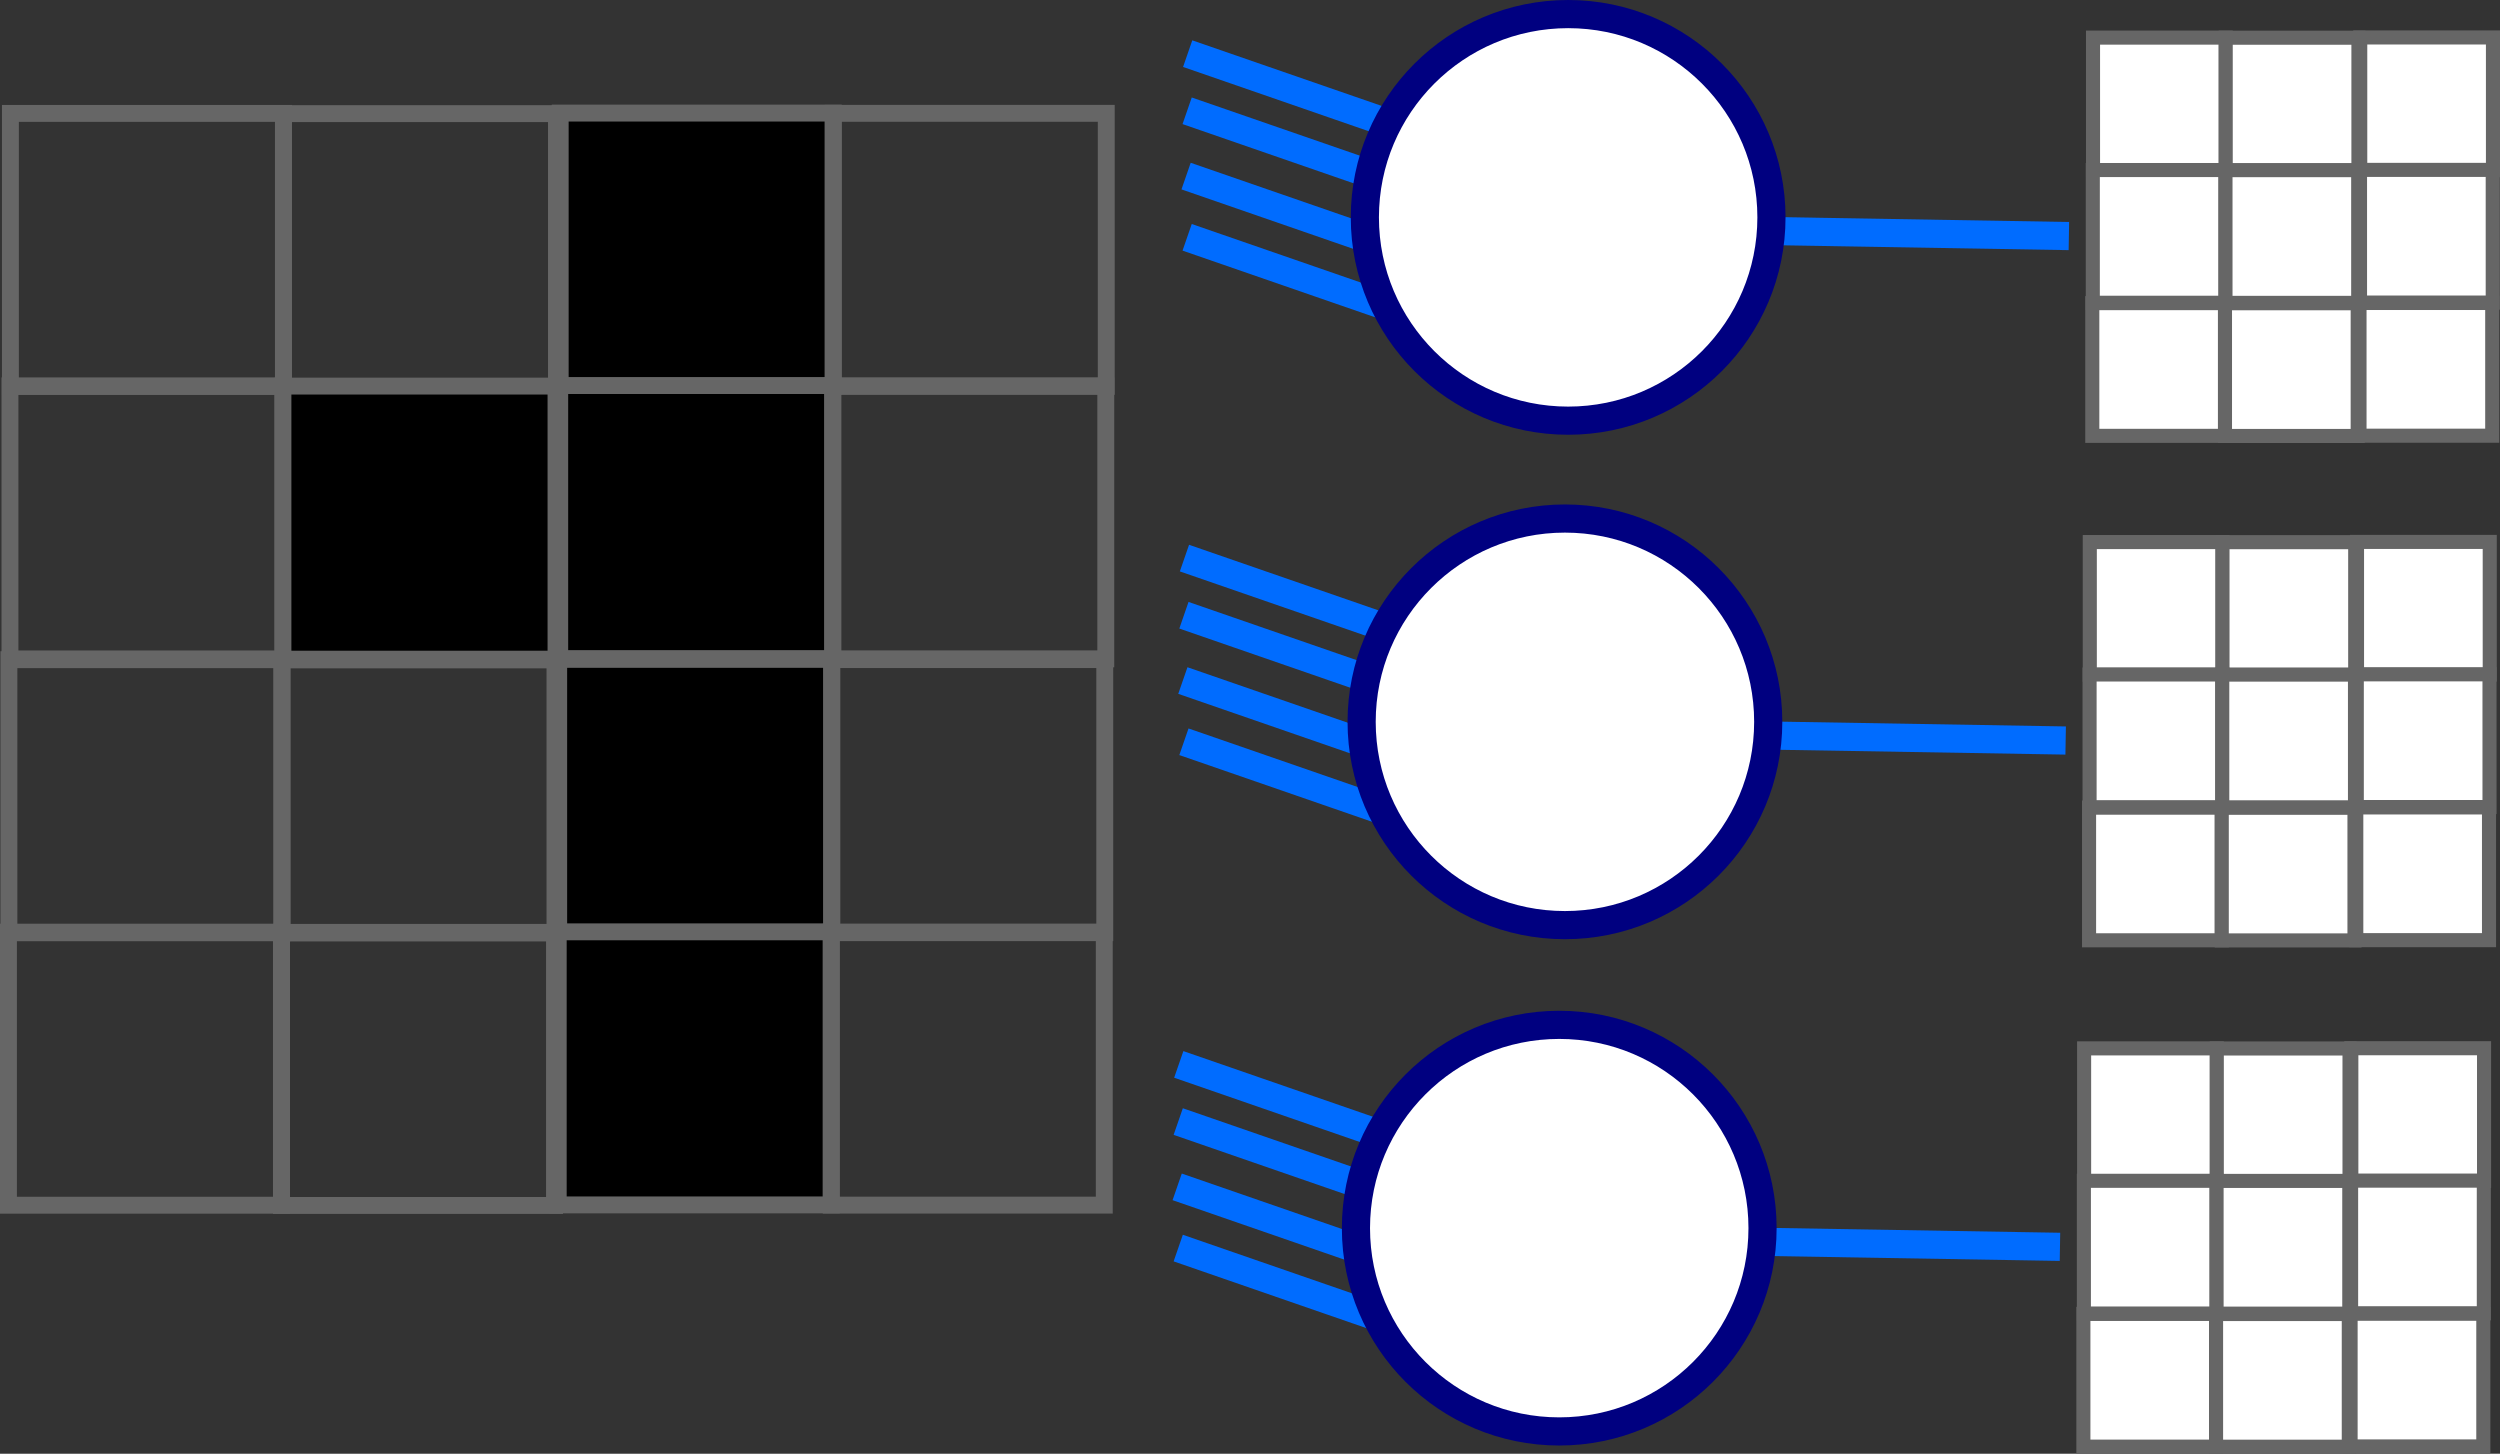 <?xml version="1.0" encoding="UTF-8" standalone="no"?>
<!-- Created with Inkscape (http://www.inkscape.org/) -->

<svg
   xmlns:dc="http://purl.org/dc/elements/1.1/"
   xmlns:cc="http://creativecommons.org/ns#"
   xmlns:rdf="http://www.w3.org/1999/02/22-rdf-syntax-ns#"
   xmlns:svg="http://www.w3.org/2000/svg"
   xmlns="http://www.w3.org/2000/svg"
   xmlns:sodipodi="http://sodipodi.sourceforge.net/DTD/sodipodi-0.dtd"
   xmlns:inkscape="http://www.inkscape.org/namespaces/inkscape"
   width="887.828"
   height="516.278"
   id="svg2"
   version="1.1"
   inkscape:version="0.91 r13725"
   sodipodi:docname="many_convolutions.svg">
  <rect width="100%" height="100%" fill="#333333" stroke="none"/>
  <defs
     id="defs4">
    <marker
       inkscape:stockid="Arrow1Lend"
       orient="auto"
       refY="0"
       refX="0"
       id="Arrow1Lend"
       style="overflow:visible">
      <path
         id="path3818"
         d="M 0,0 5,-5 -12.5,0 5,5 0,0 Z"
         style="fill-rule:evenodd;stroke:#000000;stroke-width:1pt"
         transform="matrix(-0.8,0,0,-0.8,-10,0)"
         inkscape:connector-curvature="0" />
    </marker>
    <marker
       inkscape:stockid="TriangleOutL"
       orient="auto"
       refY="0"
       refX="0"
       id="TriangleOutL"
       style="overflow:visible">
      <path
         id="path3957"
         d="m 5.77,0 -8.65,5 0,-10 8.65,5 z"
         style="fill-rule:evenodd;stroke:#000000;stroke-width:1pt"
         transform="scale(0.8,0.8)"
         inkscape:connector-curvature="0" />
    </marker>
    <marker
       inkscape:stockid="EmptyTriangleOutL"
       orient="auto"
       refY="0"
       refX="0"
       id="EmptyTriangleOutL"
       style="overflow:visible">
      <path
         id="path3975"
         d="m 5.77,0 -8.65,5 0,-10 8.65,5 z"
         style="fill:#ffffff;fill-rule:evenodd;stroke:#000000;stroke-width:1pt"
         transform="matrix(0.8,0,0,0.8,-4.8,0)"
         inkscape:connector-curvature="0" />
    </marker>
    <marker
       inkscape:stockid="Arrow2Send"
       orient="auto"
       refY="0"
       refX="0"
       id="Arrow2Send"
       style="overflow:visible">
      <path
         id="path3848"
         style="fill-rule:evenodd;stroke-width:0.625;stroke-linejoin:round"
         d="M 8.719,4.034 -2.207,0.016 8.719,-4.002 c -1.745,2.372 -1.735,5.617 -6e-7,8.035 z"
         transform="matrix(-0.3,0,0,-0.3,0.69,0)"
         inkscape:connector-curvature="0" />
    </marker>
    <marker
       inkscape:stockid="Arrow2Sstart"
       orient="auto"
       refY="0"
       refX="0"
       id="Arrow2Sstart"
       style="overflow:visible">
      <path
         id="path3845"
         style="fill-rule:evenodd;stroke-width:0.625;stroke-linejoin:round"
         d="M 8.719,4.034 -2.207,0.016 8.719,-4.002 c -1.745,2.372 -1.735,5.617 -6e-7,8.035 z"
         transform="matrix(0.3,0,0,0.3,-0.69,0)"
         inkscape:connector-curvature="0" />
    </marker>
    <inkscape:perspective
       sodipodi:type="inkscape:persp3d"
       inkscape:vp_x="-251.61117 : 302.7009 : 1"
       inkscape:vp_y="0 : 390.84169 : 0"
       inkscape:vp_z="-74.20798 : 302.7009 : 1"
       inkscape:persp3d-origin="-162.90958 : 284.95017 : 1"
       id="perspective3793" />
  </defs>
  <sodipodi:namedview
     id="base"
     pagecolor="#ffffff"
     bordercolor="#666666"
     borderopacity="1.0"
     inkscape:pageopacity="0.0"
     inkscape:pageshadow="2"
     inkscape:zoom="0.49497475"
     inkscape:cx="114.03603"
     inkscape:cy="520.3167"
     inkscape:document-units="px"
     inkscape:current-layer="layer1"
     showgrid="false"
     showguides="true"
     inkscape:guide-bbox="true"
     fit-margin-top="0"
     fit-margin-left="0"
     fit-margin-right="0"
     fit-margin-bottom="0"
     inkscape:window-width="1920"
     inkscape:window-height="1024"
     inkscape:window-x="0"
     inkscape:window-y="28"
     inkscape:window-maximized="1">
    <sodipodi:guide
       orientation="1,0"
       position="-281.522,498.261"
       id="guide3773" />
    <sodipodi:guide
       orientation="0,1"
       position="378.22,486.604"
       id="guide3775" />
  </sodipodi:namedview>
  <g
     inkscape:label="Layer 1"
     inkscape:groupmode="layer"
     id="layer1"
     transform="translate(665.621,-320.06)">
    <path
       style="fill:#0000ff;stroke:#006cff;stroke-width:10;stroke-linecap:butt;stroke-linejoin:miter;stroke-miterlimit:4;stroke-dasharray:none;stroke-opacity:1"
       d="m -40.74,402.049 109.844,1.847"
       id="path4091-0-61"
       inkscape:connector-curvature="0"
       sodipodi:nodetypes="cc" />
    <rect
       style="fill:#000000;fill-opacity:1;stroke:#666666;stroke-width:6;stroke-miterlimit:4;stroke-dasharray:none;stroke-dashoffset:0;stroke-opacity:1"
       id="rect4220-6"
       width="96.975"
       height="96.975"
       x="-466.679"
       y="360.222" />
    <rect
       style="fill:none;fill-opacity:1;stroke:#666666;stroke-width:6;stroke-miterlimit:4;stroke-dasharray:none;stroke-dashoffset:0;stroke-opacity:1"
       id="rect4220-3-7"
       width="96.975"
       height="96.975"
       x="-369.73"
       y="360.303" />
    <rect
       style="fill:#000000;fill-opacity:1;stroke:#666666;stroke-width:6;stroke-miterlimit:4;stroke-dasharray:none;stroke-dashoffset:0;stroke-opacity:1"
       id="rect4220-6-5"
       width="96.975"
       height="96.975"
       x="-466.845"
       y="456.979" />
    <rect
       style="fill:none;fill-opacity:1;stroke:#666666;stroke-width:6;stroke-miterlimit:4;stroke-dasharray:none;stroke-dashoffset:0;stroke-opacity:1"
       id="rect4220-3-7-6"
       width="96.975"
       height="96.975"
       x="-369.896"
       y="457.06" />
    <rect
       style="fill:none;fill-opacity:1;stroke:#666666;stroke-width:6;stroke-miterlimit:4;stroke-dasharray:none;stroke-dashoffset:0;stroke-opacity:1"
       id="rect4220-2"
       width="96.975"
       height="96.975"
       x="-662.455"
       y="554.336" />
    <rect
       style="fill:none;fill-opacity:1;stroke:#666666;stroke-width:6;stroke-miterlimit:4;stroke-dasharray:none;stroke-dashoffset:0;stroke-opacity:1"
       id="rect4220-3-9"
       width="96.975"
       height="96.975"
       x="-565.506"
       y="554.416" />
    <rect
       style="fill:#000000;fill-opacity:1;stroke:#666666;stroke-width:6;stroke-miterlimit:4;stroke-dasharray:none;stroke-dashoffset:0;stroke-opacity:1"
       id="rect4220-6-1"
       width="96.975"
       height="96.975"
       x="-467.212"
       y="554.224" />
    <rect
       style="fill:none;fill-opacity:1;stroke:#666666;stroke-width:6;stroke-miterlimit:4;stroke-dasharray:none;stroke-dashoffset:0;stroke-opacity:1"
       id="rect4220-3-7-2"
       width="96.975"
       height="96.975"
       x="-370.263"
       y="554.305" />
    <rect
       style="fill:none;fill-opacity:1;stroke:#666666;stroke-width:6;stroke-miterlimit:4;stroke-dasharray:none;stroke-dashoffset:0;stroke-opacity:1"
       id="rect4220-5-7"
       width="96.975"
       height="96.975"
       x="-662.621"
       y="651.093" />
    <rect
       style="fill:none;fill-opacity:1;stroke:#666666;stroke-width:6;stroke-miterlimit:4;stroke-dasharray:none;stroke-dashoffset:0;stroke-opacity:1"
       id="rect4220-3-3-0"
       width="96.975"
       height="96.975"
       x="-565.672"
       y="651.174" />
    <rect
       style="fill:#000000;fill-opacity:1;stroke:#666666;stroke-width:6;stroke-miterlimit:4;stroke-dasharray:none;stroke-dashoffset:0;stroke-opacity:1"
       id="rect4220-6-5-9"
       width="96.975"
       height="96.975"
       x="-467.378"
       y="650.982" />
    <rect
       style="fill:none;fill-opacity:1;stroke:#666666;stroke-width:6;stroke-miterlimit:4;stroke-dasharray:none;stroke-dashoffset:0;stroke-opacity:1"
       id="rect4220-3-7-6-3"
       width="96.975"
       height="96.975"
       x="-370.429"
       y="651.062" />
    <path
       style="fill:#0000ff;stroke:#006cff;stroke-width:10;stroke-linecap:butt;stroke-linejoin:miter;stroke-miterlimit:4;stroke-dasharray:none;stroke-opacity:1"
       d="m -243.841,339.113 80.763,27.964"
       id="path4091-0"
       inkscape:connector-curvature="0"
       sodipodi:nodetypes="cc" />
    <path
       style="fill:#0000ff;stroke:#006cff;stroke-width:10;stroke-linecap:butt;stroke-linejoin:miter;stroke-miterlimit:4;stroke-dasharray:none;stroke-opacity:1"
       d="m -244.029,359.405 80.763,27.964"
       id="path4091-0-0"
       inkscape:connector-curvature="0"
       sodipodi:nodetypes="cc" />
    <path
       style="fill:#0000ff;stroke:#006cff;stroke-width:10;stroke-linecap:butt;stroke-linejoin:miter;stroke-miterlimit:4;stroke-dasharray:none;stroke-opacity:1"
       d="m -244.407,382.596 80.763,27.964"
       id="path4091-0-6"
       inkscape:connector-curvature="0"
       sodipodi:nodetypes="cc" />
    <path
       style="fill:#0000ff;stroke:#006cff;stroke-width:10;stroke-linecap:butt;stroke-linejoin:miter;stroke-miterlimit:4;stroke-dasharray:none;stroke-opacity:1"
       d="m -244.029,404.337 80.763,27.964"
       id="path4091-0-2"
       inkscape:connector-curvature="0"
       sodipodi:nodetypes="cc" />
    <rect
       style="fill:none;fill-opacity:1;stroke:#666666;stroke-width:6;stroke-miterlimit:4;stroke-dasharray:none;stroke-dashoffset:0;stroke-opacity:1"
       id="rect4220"
       width="96.975"
       height="96.975"
       x="-661.922"
       y="360.334" />
    <rect
       style="fill:none;fill-opacity:1;stroke:#666666;stroke-width:6;stroke-miterlimit:4;stroke-dasharray:none;stroke-dashoffset:0;stroke-opacity:1"
       id="rect4220-3"
       width="96.975"
       height="96.975"
       x="-564.973"
       y="360.414" />
    <rect
       style="fill:none;fill-opacity:1;stroke:#666666;stroke-width:6;stroke-miterlimit:4;stroke-dasharray:none;stroke-dashoffset:0;stroke-opacity:1"
       id="rect4220-5"
       width="96.975"
       height="96.975"
       x="-662.088"
       y="457.091" />
    <rect
       style="fill:#000000;fill-opacity:1;stroke:#666666;stroke-width:6;stroke-miterlimit:4;stroke-dasharray:none;stroke-dashoffset:0;stroke-opacity:1"
       id="rect4220-3-3"
       width="96.975"
       height="96.975"
       x="-565.138"
       y="457.171" />
    <circle
       style="fill:#ffffff;fill-opacity:1;stroke:#000080;stroke-width:10;stroke-miterlimit:4;stroke-dasharray:none;stroke-dashoffset:0;stroke-opacity:1"
       id="path4273"
       cx="-108.721"
       cy="397.258"
       r="72.198" />
    <rect
       style="fill:#ffffff;fill-opacity:1;stroke:#666666;stroke-width:5;stroke-miterlimit:4;stroke-dasharray:none;stroke-dashoffset:0;stroke-opacity:1"
       id="rect4220-6-3"
       width="47.134"
       height="47.134"
       x="172.573"
       y="333.362" />
    <rect
       style="fill:#ffffff;fill-opacity:1;stroke:#666666;stroke-width:5;stroke-miterlimit:4;stroke-dasharray:none;stroke-dashoffset:0;stroke-opacity:1"
       id="rect4220-6-5-6"
       width="47.134"
       height="47.134"
       x="172.493"
       y="380.39" />
    <rect
       style="fill:#ffffff;fill-opacity:1;stroke:#666666;stroke-width:5;stroke-miterlimit:4;stroke-dasharray:none;stroke-dashoffset:0;stroke-opacity:1"
       id="rect4220-2-7"
       width="47.134"
       height="47.134"
       x="77.417"
       y="427.71" />
    <rect
       style="fill:#ffffff;fill-opacity:1;stroke:#666666;stroke-width:5;stroke-miterlimit:4;stroke-dasharray:none;stroke-dashoffset:0;stroke-opacity:1"
       id="rect4220-3-9-5"
       width="47.134"
       height="47.134"
       x="124.539"
       y="427.749" />
    <rect
       style="fill:#ffffff;fill-opacity:1;stroke:#666666;stroke-width:5;stroke-miterlimit:4;stroke-dasharray:none;stroke-dashoffset:0;stroke-opacity:1"
       id="rect4220-6-1-3"
       width="47.134"
       height="47.134"
       x="172.314"
       y="427.656" />
    <rect
       style="fill:#ffffff;fill-opacity:1;stroke:#666666;stroke-width:5;stroke-miterlimit:4;stroke-dasharray:none;stroke-dashoffset:0;stroke-opacity:1"
       id="rect4220-56"
       width="47.134"
       height="47.134"
       x="77.676"
       y="333.416" />
    <rect
       style="fill:#ffffff;fill-opacity:1;stroke:#666666;stroke-width:5;stroke-miterlimit:4;stroke-dasharray:none;stroke-dashoffset:0;stroke-opacity:1"
       id="rect4220-3-2"
       width="47.134"
       height="47.134"
       x="124.798"
       y="333.455" />
    <rect
       style="fill:#ffffff;fill-opacity:1;stroke:#666666;stroke-width:5;stroke-miterlimit:4;stroke-dasharray:none;stroke-dashoffset:0;stroke-opacity:1"
       id="rect4220-5-9"
       width="47.134"
       height="47.134"
       x="77.595"
       y="380.445" />
    <rect
       style="fill:#ffffff;fill-opacity:1;stroke:#666666;stroke-width:5;stroke-miterlimit:4;stroke-dasharray:none;stroke-dashoffset:0;stroke-opacity:1"
       id="rect4220-3-3-1"
       width="47.134"
       height="47.134"
       x="124.717"
       y="380.484" />
    <path
       style="fill:#0000ff;stroke:#006cff;stroke-width:10;stroke-linecap:butt;stroke-linejoin:miter;stroke-miterlimit:4;stroke-dasharray:none;stroke-opacity:1"
       d="m -41.885,581.196 109.844,1.847"
       id="path4091-0-61-2"
       inkscape:connector-curvature="0"
       sodipodi:nodetypes="cc" />
    <path
       style="fill:#0000ff;stroke:#006cff;stroke-width:10;stroke-linecap:butt;stroke-linejoin:miter;stroke-miterlimit:4;stroke-dasharray:none;stroke-opacity:1"
       d="m -244.985,518.26 80.763,27.964"
       id="path4091-0-7"
       inkscape:connector-curvature="0"
       sodipodi:nodetypes="cc" />
    <path
       style="fill:#0000ff;stroke:#006cff;stroke-width:10;stroke-linecap:butt;stroke-linejoin:miter;stroke-miterlimit:4;stroke-dasharray:none;stroke-opacity:1"
       d="m -245.174,538.552 80.763,27.964"
       id="path4091-0-0-0"
       inkscape:connector-curvature="0"
       sodipodi:nodetypes="cc" />
    <path
       style="fill:#0000ff;stroke:#006cff;stroke-width:10;stroke-linecap:butt;stroke-linejoin:miter;stroke-miterlimit:4;stroke-dasharray:none;stroke-opacity:1"
       d="m -245.552,561.743 80.763,27.964"
       id="path4091-0-6-9"
       inkscape:connector-curvature="0"
       sodipodi:nodetypes="cc" />
    <path
       style="fill:#0000ff;stroke:#006cff;stroke-width:10;stroke-linecap:butt;stroke-linejoin:miter;stroke-miterlimit:4;stroke-dasharray:none;stroke-opacity:1"
       d="m -245.174,583.484 80.763,27.964"
       id="path4091-0-2-3"
       inkscape:connector-curvature="0"
       sodipodi:nodetypes="cc" />
    <circle
       style="fill:#ffffff;fill-opacity:1;stroke:#000080;stroke-width:10;stroke-miterlimit:4;stroke-dasharray:none;stroke-dashoffset:0;stroke-opacity:1"
       id="path4273-6"
       cx="-109.866"
       cy="576.405"
       r="72.198" />
    <rect
       style="fill:#ffffff;fill-opacity:1;stroke:#666666;stroke-width:5;stroke-miterlimit:4;stroke-dasharray:none;stroke-dashoffset:0;stroke-opacity:1"
       id="rect4220-6-3-0"
       width="47.134"
       height="47.134"
       x="171.429"
       y="512.509" />
    <rect
       style="fill:#ffffff;fill-opacity:1;stroke:#666666;stroke-width:5;stroke-miterlimit:4;stroke-dasharray:none;stroke-dashoffset:0;stroke-opacity:1"
       id="rect4220-6-5-6-6"
       width="47.134"
       height="47.134"
       x="171.348"
       y="559.537" />
    <rect
       style="fill:#ffffff;fill-opacity:1;stroke:#666666;stroke-width:5;stroke-miterlimit:4;stroke-dasharray:none;stroke-dashoffset:0;stroke-opacity:1"
       id="rect4220-2-7-2"
       width="47.134"
       height="47.134"
       x="76.272"
       y="606.857" />
    <rect
       style="fill:#ffffff;fill-opacity:1;stroke:#666666;stroke-width:5;stroke-miterlimit:4;stroke-dasharray:none;stroke-dashoffset:0;stroke-opacity:1"
       id="rect4220-3-9-5-6"
       width="47.134"
       height="47.134"
       x="123.394"
       y="606.896" />
    <rect
       style="fill:#ffffff;fill-opacity:1;stroke:#666666;stroke-width:5;stroke-miterlimit:4;stroke-dasharray:none;stroke-dashoffset:0;stroke-opacity:1"
       id="rect4220-6-1-3-1"
       width="47.134"
       height="47.134"
       x="171.169"
       y="606.803" />
    <rect
       style="fill:#ffffff;fill-opacity:1;stroke:#666666;stroke-width:5;stroke-miterlimit:4;stroke-dasharray:none;stroke-dashoffset:0;stroke-opacity:1"
       id="rect4220-56-8"
       width="47.134"
       height="47.134"
       x="76.531"
       y="512.563" />
    <rect
       style="fill:#ffffff;fill-opacity:1;stroke:#666666;stroke-width:5;stroke-miterlimit:4;stroke-dasharray:none;stroke-dashoffset:0;stroke-opacity:1"
       id="rect4220-3-2-7"
       width="47.134"
       height="47.134"
       x="123.653"
       y="512.602" />
    <rect
       style="fill:#ffffff;fill-opacity:1;stroke:#666666;stroke-width:5;stroke-miterlimit:4;stroke-dasharray:none;stroke-dashoffset:0;stroke-opacity:1"
       id="rect4220-5-9-9"
       width="47.134"
       height="47.134"
       x="76.451"
       y="559.591" />
    <rect
       style="fill:#ffffff;fill-opacity:1;stroke:#666666;stroke-width:5;stroke-miterlimit:4;stroke-dasharray:none;stroke-dashoffset:0;stroke-opacity:1"
       id="rect4220-3-3-1-2"
       width="47.134"
       height="47.134"
       x="123.573"
       y="559.631" />
    <path
       style="fill:#0000ff;stroke:#006cff;stroke-width:10;stroke-linecap:butt;stroke-linejoin:miter;stroke-miterlimit:4;stroke-dasharray:none;stroke-opacity:1"
       d="m -43.905,761.003 109.844,1.847"
       id="path4091-0-61-0"
       inkscape:connector-curvature="0"
       sodipodi:nodetypes="cc" />
    <path
       style="fill:#0000ff;stroke:#006cff;stroke-width:10;stroke-linecap:butt;stroke-linejoin:miter;stroke-miterlimit:4;stroke-dasharray:none;stroke-opacity:1"
       d="m -247.006,698.067 80.763,27.964"
       id="path4091-0-23"
       inkscape:connector-curvature="0"
       sodipodi:nodetypes="cc" />
    <path
       style="fill:#0000ff;stroke:#006cff;stroke-width:10;stroke-linecap:butt;stroke-linejoin:miter;stroke-miterlimit:4;stroke-dasharray:none;stroke-opacity:1"
       d="m -247.194,718.359 80.763,27.964"
       id="path4091-0-0-7"
       inkscape:connector-curvature="0"
       sodipodi:nodetypes="cc" />
    <path
       style="fill:#0000ff;stroke:#006cff;stroke-width:10;stroke-linecap:butt;stroke-linejoin:miter;stroke-miterlimit:4;stroke-dasharray:none;stroke-opacity:1"
       d="m -247.572,741.55 80.763,27.964"
       id="path4091-0-6-5"
       inkscape:connector-curvature="0"
       sodipodi:nodetypes="cc" />
    <path
       style="fill:#0000ff;stroke:#006cff;stroke-width:10;stroke-linecap:butt;stroke-linejoin:miter;stroke-miterlimit:4;stroke-dasharray:none;stroke-opacity:1"
       d="m -247.194,763.291 80.763,27.964"
       id="path4091-0-2-9"
       inkscape:connector-curvature="0"
       sodipodi:nodetypes="cc" />
    <circle
       style="fill:#ffffff;fill-opacity:1;stroke:#000080;stroke-width:10;stroke-miterlimit:4;stroke-dasharray:none;stroke-dashoffset:0;stroke-opacity:1"
       id="path4273-2"
       cx="-111.886"
       cy="756.212"
       r="72.198" />
    <rect
       style="fill:#ffffff;fill-opacity:1;stroke:#666666;stroke-width:5;stroke-miterlimit:4;stroke-dasharray:none;stroke-dashoffset:0;stroke-opacity:1"
       id="rect4220-6-3-2"
       width="47.134"
       height="47.134"
       x="169.408"
       y="692.316" />
    <rect
       style="fill:#ffffff;fill-opacity:1;stroke:#666666;stroke-width:5;stroke-miterlimit:4;stroke-dasharray:none;stroke-dashoffset:0;stroke-opacity:1"
       id="rect4220-6-5-6-8"
       width="47.134"
       height="47.134"
       x="169.328"
       y="739.344" />
    <rect
       style="fill:#ffffff;fill-opacity:1;stroke:#666666;stroke-width:5;stroke-miterlimit:4;stroke-dasharray:none;stroke-dashoffset:0;stroke-opacity:1"
       id="rect4220-2-7-9"
       width="47.134"
       height="47.134"
       x="74.252"
       y="786.664" />
    <rect
       style="fill:#ffffff;fill-opacity:1;stroke:#666666;stroke-width:5;stroke-miterlimit:4;stroke-dasharray:none;stroke-dashoffset:0;stroke-opacity:1"
       id="rect4220-3-9-5-7"
       width="47.134"
       height="47.134"
       x="121.374"
       y="786.704" />
    <rect
       style="fill:#ffffff;fill-opacity:1;stroke:#666666;stroke-width:5;stroke-miterlimit:4;stroke-dasharray:none;stroke-dashoffset:0;stroke-opacity:1"
       id="rect4220-6-1-3-3"
       width="47.134"
       height="47.134"
       x="169.149"
       y="786.61" />
    <rect
       style="fill:#ffffff;fill-opacity:1;stroke:#666666;stroke-width:5;stroke-miterlimit:4;stroke-dasharray:none;stroke-dashoffset:0;stroke-opacity:1"
       id="rect4220-56-6"
       width="47.134"
       height="47.134"
       x="74.511"
       y="692.37" />
    <rect
       style="fill:#ffffff;fill-opacity:1;stroke:#666666;stroke-width:5;stroke-miterlimit:4;stroke-dasharray:none;stroke-dashoffset:0;stroke-opacity:1"
       id="rect4220-3-2-1"
       width="47.134"
       height="47.134"
       x="121.633"
       y="692.409" />
    <rect
       style="fill:#ffffff;fill-opacity:1;stroke:#666666;stroke-width:5;stroke-miterlimit:4;stroke-dasharray:none;stroke-dashoffset:0;stroke-opacity:1"
       id="rect4220-5-9-2"
       width="47.134"
       height="47.134"
       x="74.43"
       y="739.399" />
    <rect
       style="fill:#ffffff;fill-opacity:1;stroke:#666666;stroke-width:5;stroke-miterlimit:4;stroke-dasharray:none;stroke-dashoffset:0;stroke-opacity:1"
       id="rect4220-3-3-1-9"
       width="47.134"
       height="47.134"
       x="121.552"
       y="739.438" />
  </g>
</svg>
